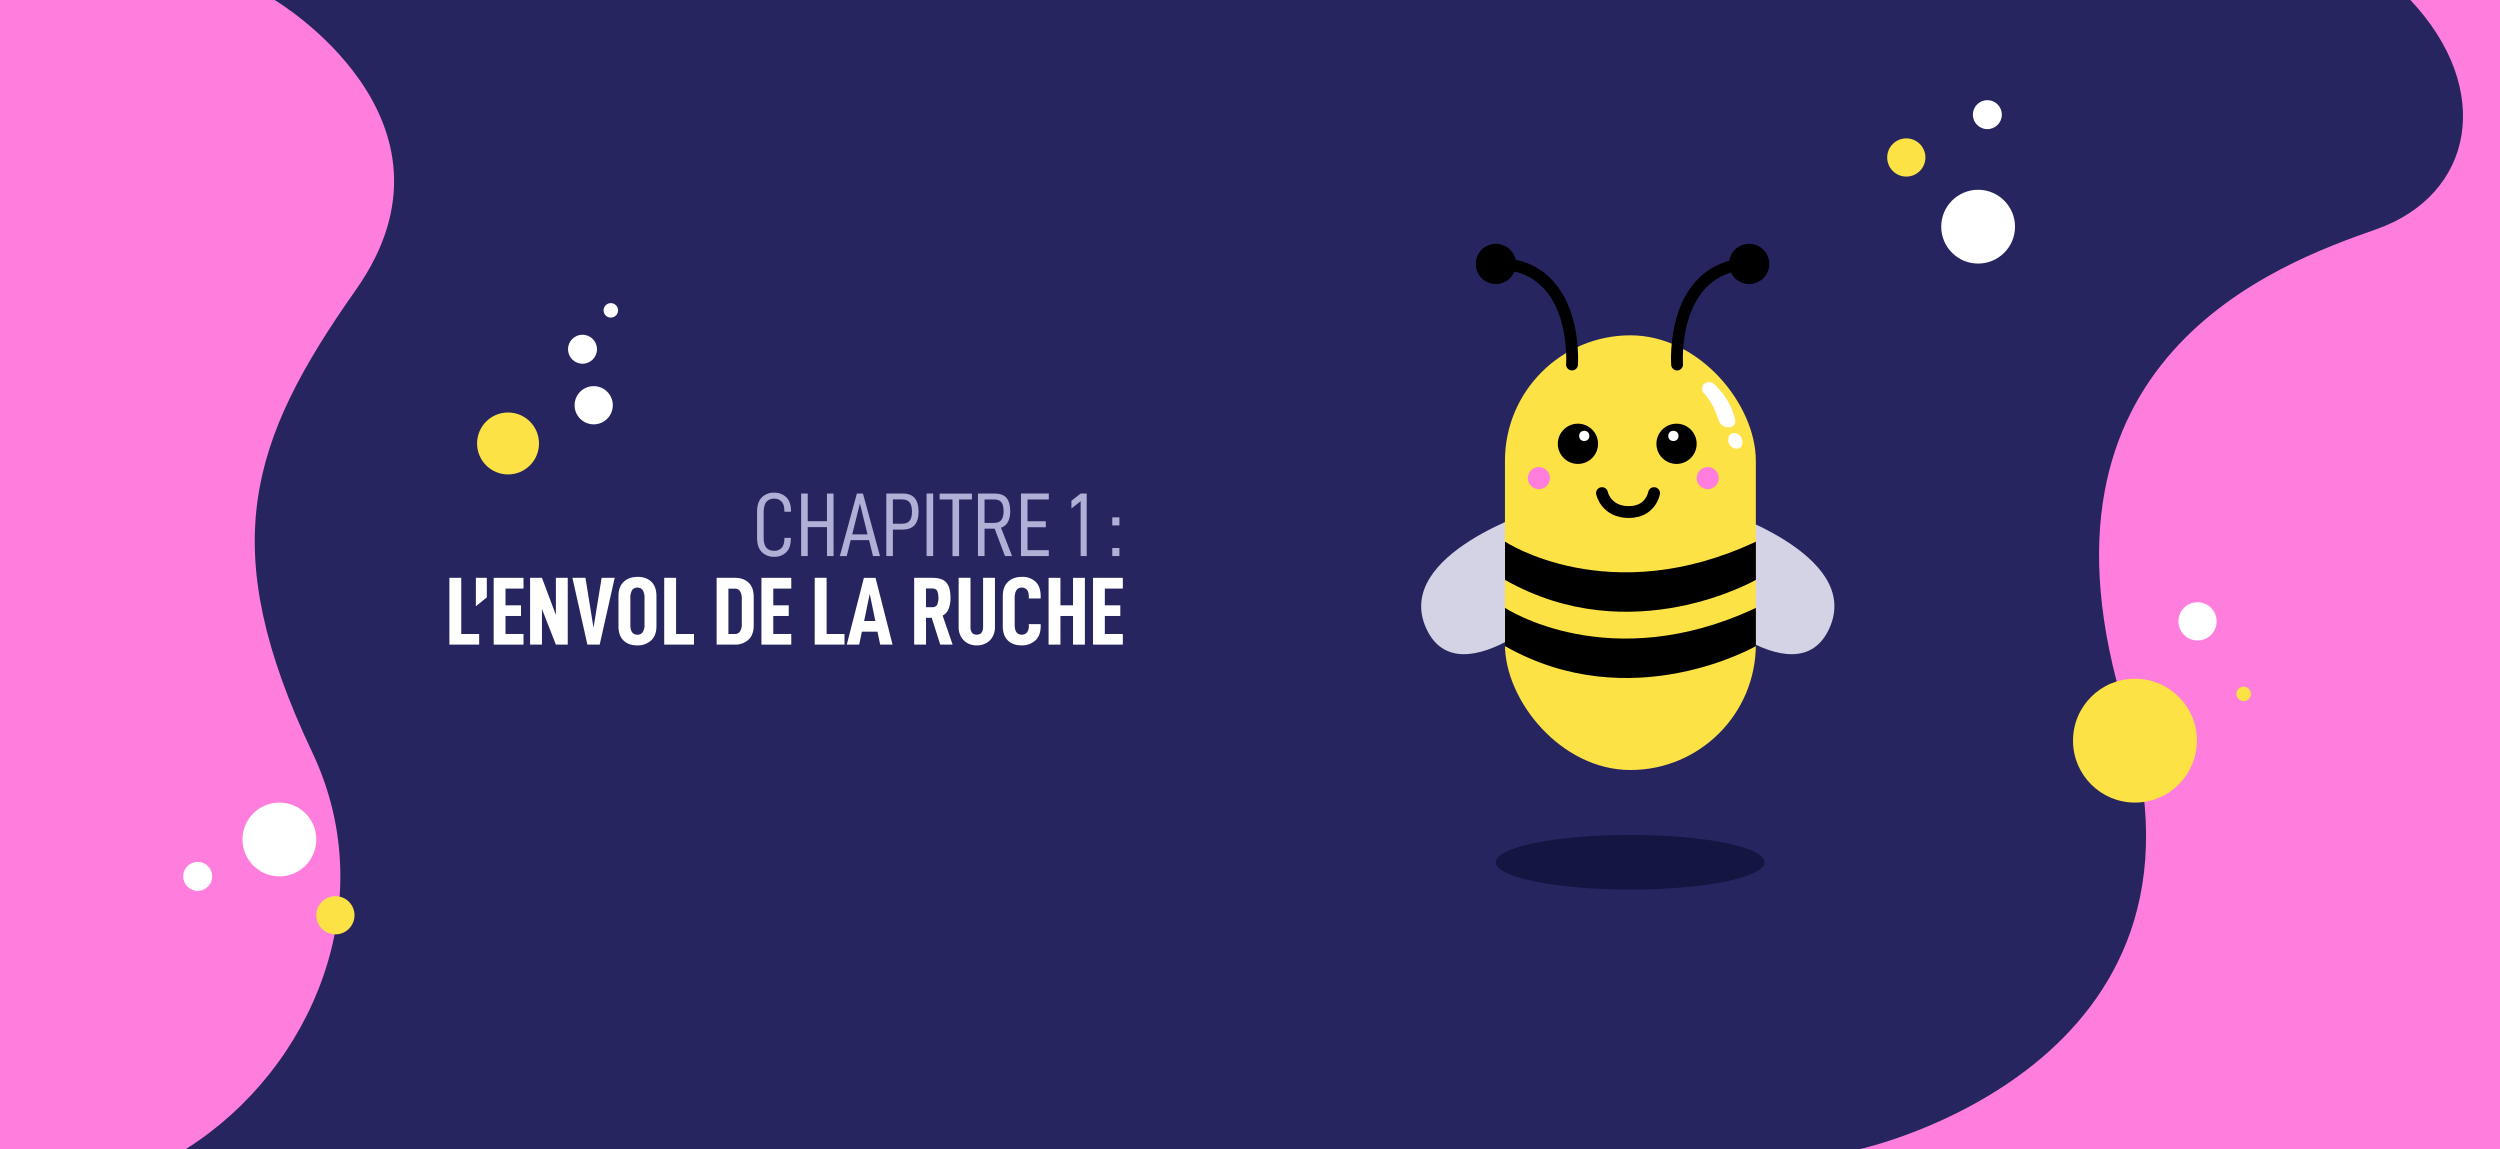 <svg xmlns="http://www.w3.org/2000/svg" viewBox="0 0 1897 872"><defs><style>.cls-1{fill:#262560;}.cls-2{fill:#d3d3e5;}.cls-3{fill:#fde245;}.cls-4{fill:#ff7edd;}.cls-5{fill:none;stroke:#000;stroke-linecap:round;stroke-miterlimit:10;stroke-width:9px;}.cls-6{fill:#fff;}.cls-7{fill:#151542;}.cls-8{fill:#b0b0d6;}</style></defs><title>Fichier 15</title><g id="Calque_2" data-name="Calque 2"><g id="Calque_2-2" data-name="Calque 2"><rect class="cls-1" width="1897" height="872"/><path class="cls-2" d="M1167.7,386.14s-110.75,34.13-85.61,90.4,111.35-23.35,115.54-38.31S1167.7,386.14,1167.7,386.14Z"/><path class="cls-2" d="M1302.63,386.14s110.75,34.13,85.6,90.4-111.35-23.35-115.54-38.31S1302.63,386.14,1302.63,386.14Z"/><rect class="cls-3" x="1141.96" y="254.44" width="190.37" height="329.85" rx="95.18" ry="95.18"/><path d="M1142,411s79,52.38,190.36,0v29s-94.58,54.48-190.36,0Z"/><path d="M1142,461.27s79,52.38,190.36,0v29s-94.58,54.47-190.36,0Z"/><circle cx="1197.33" cy="336.76" r="15.27"/><circle cx="1135.07" cy="200.27" r="15.27"/><circle cx="1327.24" cy="200.27" r="15.27"/><circle cx="1272.16" cy="336.76" r="15.27"/><circle class="cls-4" cx="1167.7" cy="362.8" r="8.38"/><circle class="cls-4" cx="1295.81" cy="362.8" r="8.38"/><path class="cls-5" d="M1192.84,276.59s5.39-73.63-54.48-76.62"/><path class="cls-5" d="M1272.58,276.59S1267.2,203,1327.06,200"/><path class="cls-5" d="M1215.59,374.17s3,14.37,20.35,14.37c16.76,0,19.16-14.37,19.16-14.37"/><path class="cls-6" d="M1300.67,291.49c4.69,4.34,13.31,13.89,16,27.49a4.38,4.38,0,0,1-3.51,5.14l-.18,0a7.78,7.78,0,0,1-8.87-5.27c-1.87-5.94-5.37-14.41-11.31-20.62a4.79,4.79,0,0,1,1.15-7.44l.12-.07A5.6,5.6,0,0,1,1300.67,291.49Z"/><path class="cls-6" d="M1316.76,328.67s5.39.6,5.39,7.19c0,7.78-10.78,4.79-10.78-1.8S1316.76,328.67,1316.76,328.67Z"/><circle class="cls-6" cx="1269.77" cy="330.77" r="3.89"/><circle class="cls-6" cx="1202.12" cy="330.77" r="3.89"/><ellipse class="cls-7" cx="1237" cy="654.26" rx="102" ry="20.74"/><path class="cls-4" d="M1897,0V872H1411s286-62,202-331,116-341,190-367,90-106,26-174Z"/><path class="cls-8" d="M574.47,408.11v-19.8q0-7.23,3.54-10.84a12.58,12.58,0,0,1,9.39-3.61,12.74,12.74,0,0,1,9.21,3.44q3.58,3.45,3.58,10.39v.62h-5v-.48c0-3.26-.7-5.64-2.1-7.16a7.29,7.29,0,0,0-5.61-2.27,7.19,7.19,0,0,0-6,2.51c-1.33,1.68-2,4.3-2,7.88v19.39q0,9.76,8,9.77a7.24,7.24,0,0,0,5.64-2.27q2.07-2.26,2.07-6.95v-.62h4.88v.69q0,6.88-3.51,10.29a12.52,12.52,0,0,1-9.08,3.4,12.68,12.68,0,0,1-9.42-3.61Q574.47,415.27,574.47,408.11Z"/><path class="cls-8" d="M632.51,421.94h-5V400H612.91v21.94h-5V374.48h5v21h14.58v-21h5Z"/><path class="cls-8" d="M645.5,409.83l-3,12.11h-5.23l12.93-47.46h4.61l12.93,47.46h-5.3l-3-12.11Zm7-27.78-5.84,23.45H658.3Z"/><path class="cls-8" d="M697,388.31q0,13.54-12.18,13.55h-7.29v20.08h-5V374.48h12.31q6.33,0,9.25,3.48T697,388.31Zm-5,0c0-3.31-.6-5.69-1.82-7.16s-3.1-2.2-5.67-2.2h-7v18.44h7c2.57,0,4.46-.72,5.67-2.14S692,391.52,692,388.31Z"/><path class="cls-8" d="M708.08,374.48v47.46h-5V374.48Z"/><path class="cls-8" d="M727.75,379v43h-5V379H713v-4.47h24.49V379Z"/><path class="cls-8" d="M747.07,401.17v20.77h-5V374.48h12.52q6.25,0,9.11,3.3t2.86,10.11q0,10.19-7,12.52l8.39,21.53h-5.36l-7.84-20.77Zm7.43-4.4q3.64,0,5.33-2.24c1.12-1.49,1.69-3.7,1.69-6.64s-.54-5.21-1.62-6.7S757,379,754.5,379h-7.43v17.82Z"/><path class="cls-8" d="M779.67,395.53h13.89v4.54H779.67v17.4h16.16v4.47H774.72V374.48h21.11V379H779.67Z"/><path class="cls-8" d="M813,385.83V380l7-5.5h4.6v47.46H820V380.33Z"/><path class="cls-8" d="M849.4,392.57v6.12H844v-6.12Zm0,23.25v6.12H844v-6.12Z"/><path class="cls-6" d="M350,438.46v42.6H363.6v8.08H341V438.46Z"/><path class="cls-6" d="M369.4,438.46V453.3L361.1,460V438.46Z"/><path class="cls-6" d="M383.58,459.32h11.75v8.08H383.58v13.66h13.66v8.08H374.61V438.46h22.63v8.16H383.58Z"/><path class="cls-6" d="M430.81,489.14h-9l-10.57-27v27h-9V438.46h9l10.57,28.21V438.46h9Z"/><path class="cls-6" d="M444.25,438.46l6.1,37.9,6.17-37.9h9.91l-11.38,50.68h-9.33l-11.38-50.68Z"/><path class="cls-6" d="M469.3,475.19V452.34q0-7.18,4-10.9T484,437.73q6.39,0,10.25,3.71t3.86,10.9v22.85q0,7.05-4.08,10.8a15,15,0,0,1-10.54,3.74q-6.54,0-10.36-3.71T469.3,475.19Zm19.76-1V453.81a10.87,10.87,0,0,0-1.32-5.91,4.45,4.45,0,0,0-4-2,4.58,4.58,0,0,0-4.15,2,11.17,11.17,0,0,0-1.28,5.95v20.35q0,7.43,5.43,7.42a4.48,4.48,0,0,0,3.93-1.95A9.41,9.41,0,0,0,489.06,474.16Z"/><path class="cls-6" d="M513,438.46v42.6H526.6v8.08H504V438.46Z"/><path class="cls-6" d="M557.81,438.46q6.39,0,10.25,3.68T571.92,453V474.6q0,7.13-4,10.84a15,15,0,0,1-10.51,3.7H543.78V438.46Zm3.71,40.62a9.61,9.61,0,0,0,1.36-5.51v-19a10.83,10.83,0,0,0-1.32-5.91,4.41,4.41,0,0,0-4-2h-4.85v34.44h4.85A4.46,4.46,0,0,0,561.52,479.08Z"/><path class="cls-6" d="M586.76,459.32h11.75v8.08H586.76v13.66h13.66v8.08H577.79V438.46h22.63v8.16H586.76Z"/><path class="cls-6" d="M627.23,438.46v42.6h13.59v8.08H618.2V438.46Z"/><path class="cls-6" d="M654,479.3l-2.06,9.84h-9.4l13-50.68h8.81l12.93,50.68h-9.4l-2.06-9.84Zm5.95-28.64-4.26,20.56h8.52Z"/><path class="cls-6" d="M702.67,468.8v20.34h-9V438.46h13.81c5,0,8.53,1.2,10.62,3.6s3.12,6.25,3.12,11.53a22.24,22.24,0,0,1-1.4,8.45,9.86,9.86,0,0,1-4.55,5.07l7.56,22h-9.4L707,468.8Zm4.7-8.08a3.92,3.92,0,0,0,3.74-1.8,14.44,14.44,0,0,0,0-10.61q-1-1.77-3.78-1.77h-4.7v14.18Z"/><path class="cls-6" d="M729.22,483.12a14.41,14.41,0,0,1-1.8-7.27V438.46h9v37.17a7.11,7.11,0,0,0,1.17,4.52,4.4,4.4,0,0,0,3.6,1.43c3.18,0,4.78-2,4.78-5.95V438.46h9v37.39a14.71,14.71,0,0,1-1.76,7.27,12.31,12.31,0,0,1-4.92,4.89,14.66,14.66,0,0,1-7.13,1.72,14.42,14.42,0,0,1-7.09-1.72A12.57,12.57,0,0,1,729.22,483.12Z"/><path class="cls-6" d="M760.92,475.19V452.34q0-7.18,4-10.9t10.65-3.71a14.27,14.27,0,0,1,10.21,3.67q3.88,3.68,3.89,11.17v1.54h-9v-1.47c0-2.3-.47-4-1.43-5.11a4.84,4.84,0,0,0-3.85-1.65,4.57,4.57,0,0,0-4.15,2,11.07,11.07,0,0,0-1.29,5.95v20.35q0,7.43,5.44,7.42a4.77,4.77,0,0,0,3.85-1.69,7.52,7.52,0,0,0,1.43-5v-1.33h9V475q0,7.33-4.08,11a14.93,14.93,0,0,1-10.47,3.71q-6.54,0-10.35-3.71T760.92,475.19Z"/><path class="cls-6" d="M823.21,489.14h-9V467.4h-9.55v21.74h-9V438.46h9v20.86h9.55V438.46h9Z"/><path class="cls-6" d="M838.34,459.32h11.75v8.08H838.34v13.66H852v8.08H829.38V438.46H852v8.16H838.34Z"/><path class="cls-4" d="M208.39,0S361.22,90.5,270,220c-81,115-107,195-33,351,53.34,112.45.8,240-96.1,301H0V0Z"/><circle class="cls-6" cx="1501" cy="172" r="28"/><circle class="cls-6" cx="212" cy="637" r="28"/><circle class="cls-3" cx="1620" cy="562" r="47"/><circle class="cls-6" cx="1508" cy="87" r="11"/><circle class="cls-6" cx="150" cy="665" r="11"/><circle class="cls-6" cx="442" cy="265" r="11"/><circle class="cls-6" cx="463.5" cy="235.5" r="5.5"/><circle class="cls-3" cx="1702.5" cy="526.5" r="5.5"/><circle class="cls-3" cx="1446.5" cy="119.5" r="14.5"/><circle class="cls-3" cx="254.5" cy="694.5" r="14.5"/><circle class="cls-6" cx="1667.5" cy="471.5" r="14.5"/><circle class="cls-6" cx="450.5" cy="307.5" r="14.5"/><circle class="cls-3" cx="385.5" cy="336.5" r="23.5"/></g></g></svg>